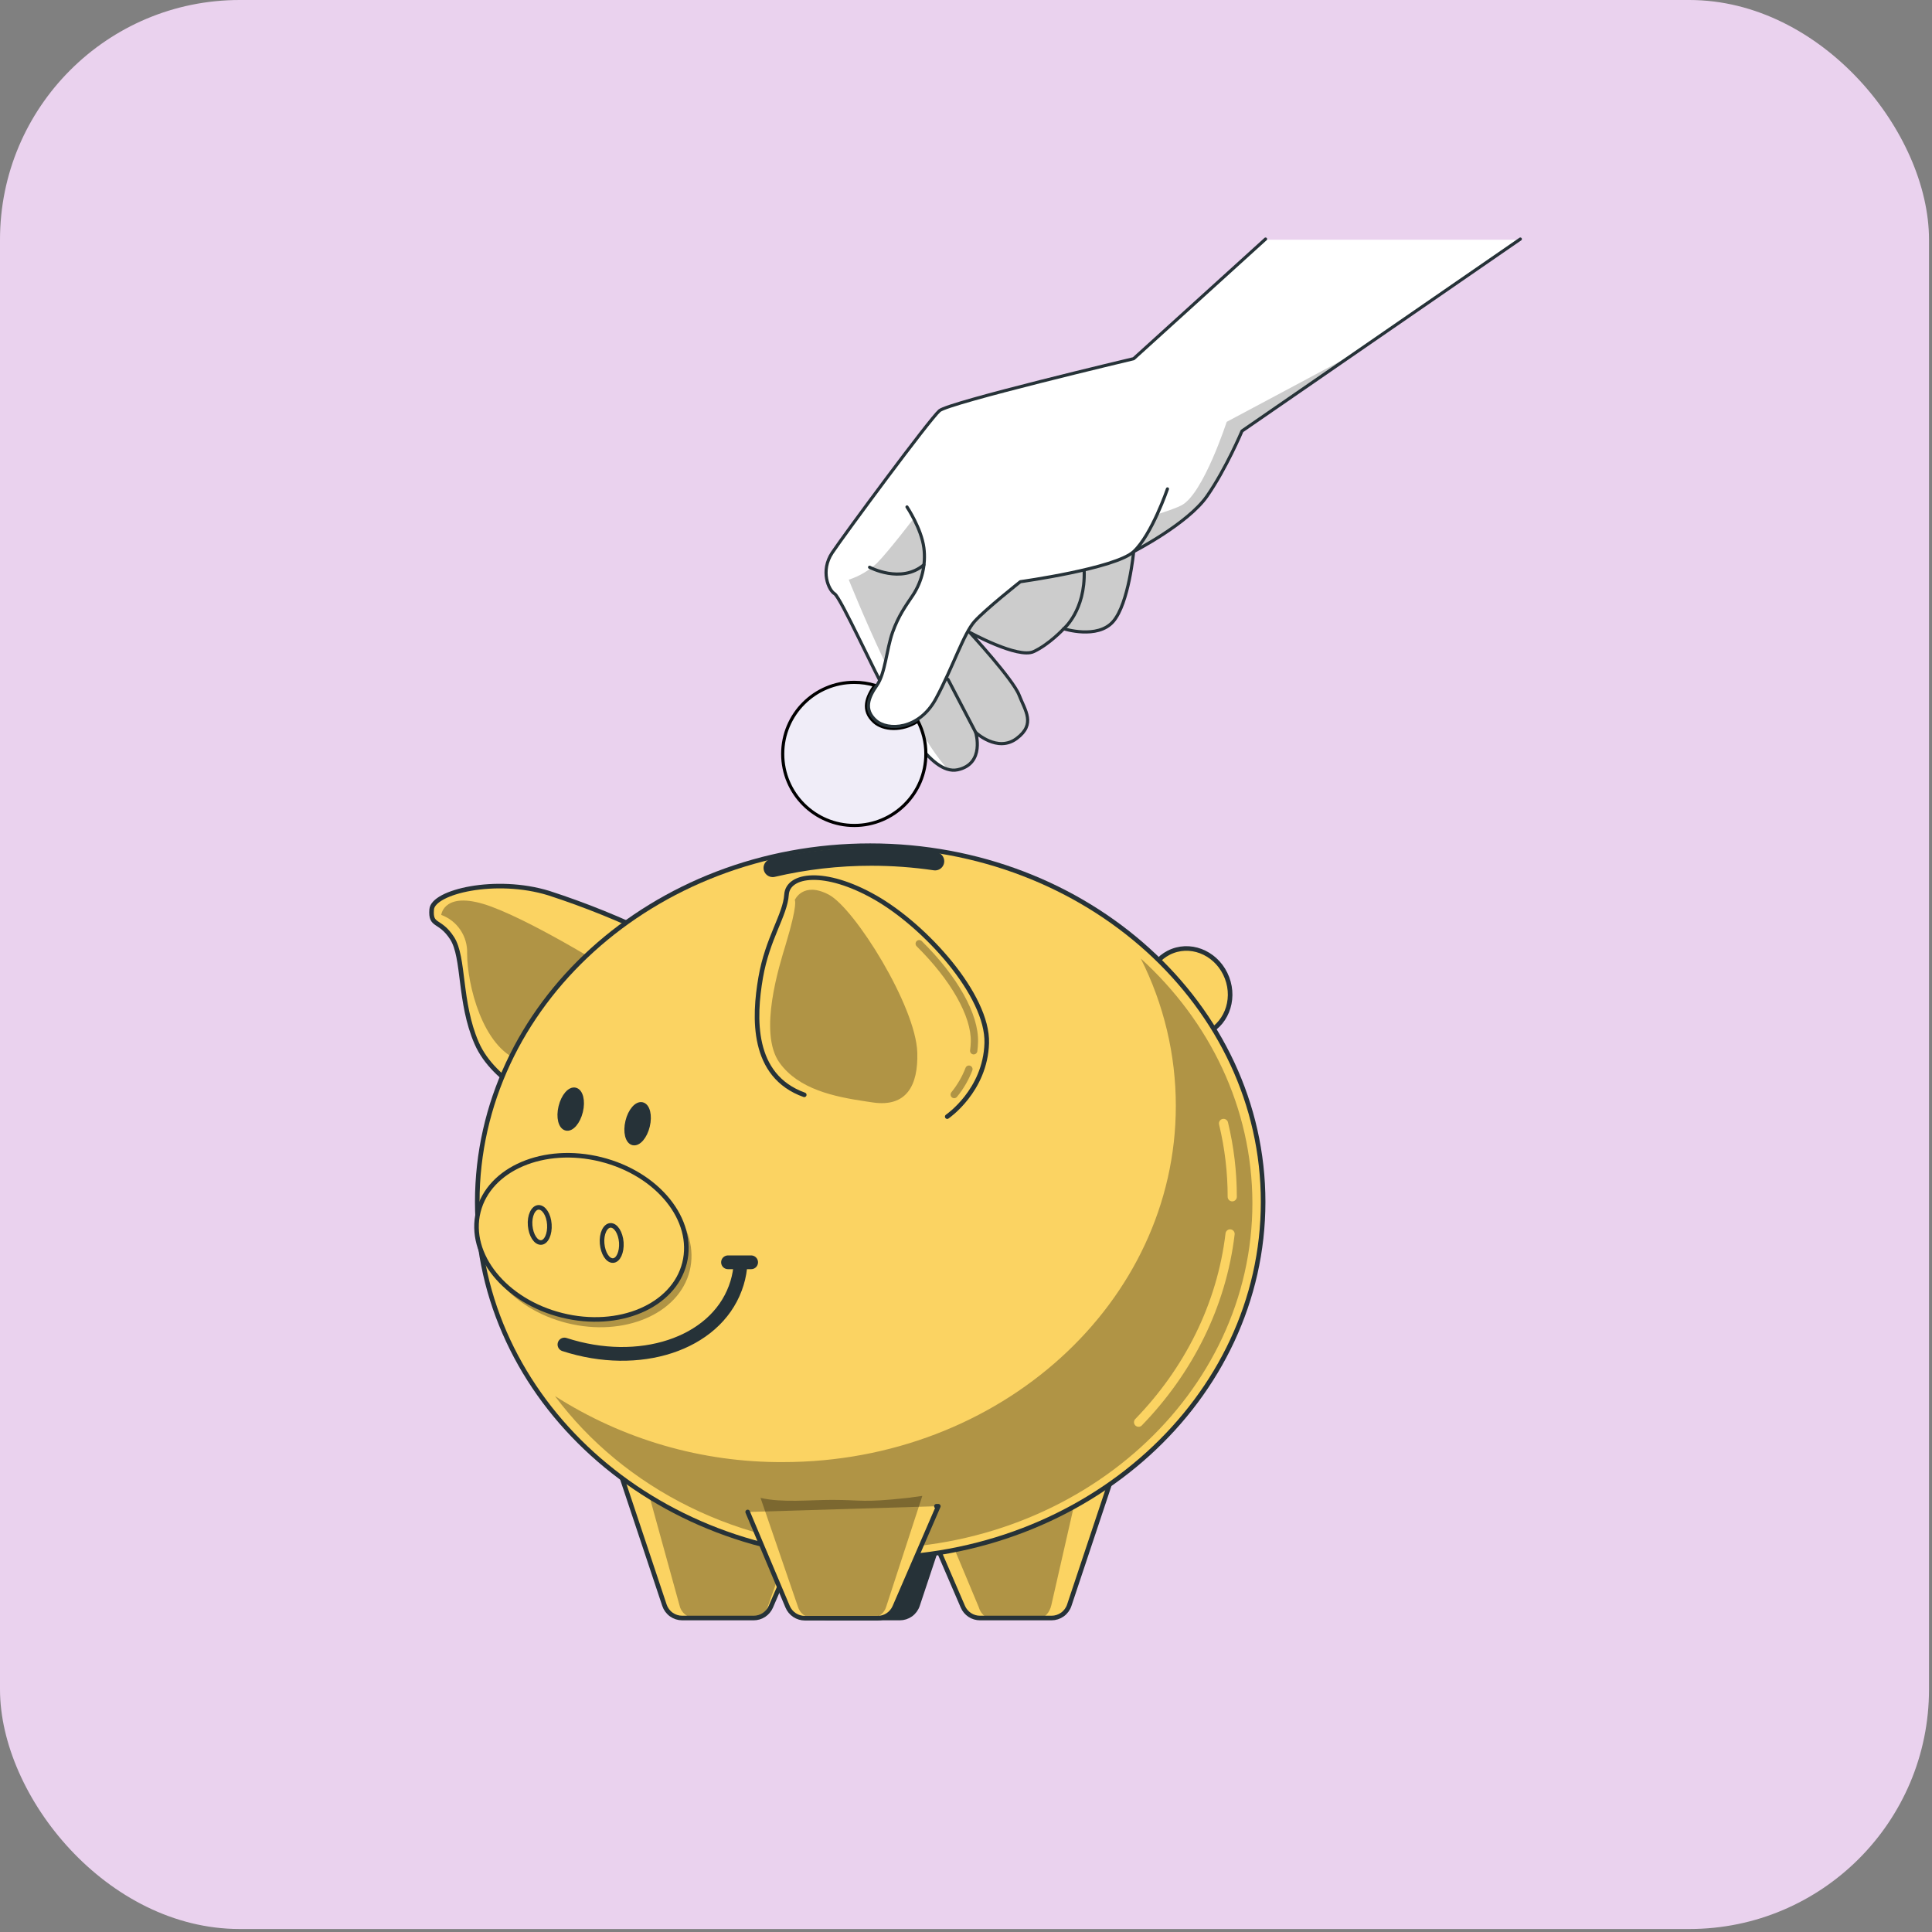 <svg width="129" height="129" viewBox="0 0 129 129" fill="none" xmlns="http://www.w3.org/2000/svg">
<rect x="0" y="0" width="129" height="129" fill="#808080" stroke="none"/>
<rect width="128.8" height="128.8" rx="16" fill="#EAD2EE"/>
<path d="M43.828 62.544C41.505 61.405 39.104 60.432 36.644 59.634C33.097 58.543 28.914 59.542 28.822 60.723C28.729 61.904 29.36 61.363 30.187 62.644C31.014 63.924 30.64 66.916 31.824 69.644C33.008 72.372 36.551 73.735 36.551 73.735L43.828 62.544Z" fill="#FBD362" stroke="#263238" stroke-width="0.306" stroke-linecap="round" stroke-linejoin="round"/>
<path opacity="0.3" d="M41.464 65.182C41.464 65.182 36.007 61.726 32.825 60.543C29.643 59.36 29.461 61.089 29.461 61.089C29.985 61.281 30.434 61.633 30.744 62.097C31.055 62.56 31.211 63.109 31.19 63.666C31.19 65.708 32.211 69.937 34.693 70.81C37.174 71.683 41.464 65.182 41.464 65.182Z" fill="black"/>
<path d="M80.4 69.043C81.826 68.502 82.511 66.821 81.929 65.29C81.348 63.759 79.72 62.957 78.293 63.499C76.867 64.04 76.183 65.721 76.764 67.252C77.346 68.783 78.974 69.585 80.4 69.043Z" fill="#FBD362" stroke="#263238" stroke-width="0.306" stroke-linecap="round" stroke-linejoin="round"/>
<path d="M41.305 98.002L44.366 107.182C44.449 107.431 44.608 107.647 44.821 107.801C45.034 107.954 45.289 108.036 45.552 108.036H50.322C50.566 108.036 50.805 107.965 51.009 107.831C51.213 107.697 51.373 107.506 51.47 107.282L53.604 102.33" fill="#FBD362"/>
<path opacity="0.3" d="M42.836 98.002L45.368 107.182C45.416 107.413 45.538 107.621 45.716 107.775C45.894 107.93 46.118 108.021 46.353 108.036H50.309C50.526 108.025 50.734 107.946 50.905 107.811C51.075 107.676 51.199 107.491 51.26 107.282L53.03 102.33" fill="black"/>
<path d="M41.305 98.002L44.366 107.182C44.449 107.431 44.608 107.647 44.821 107.801C45.034 107.954 45.289 108.036 45.552 108.036H50.322C50.566 108.036 50.805 107.965 51.009 107.831C51.213 107.697 51.373 107.506 51.47 107.282L53.604 102.33" stroke="#263238" stroke-width="0.306" stroke-linecap="round" stroke-linejoin="round"/>
<path d="M64.323 98.002L61.265 107.182C61.182 107.431 61.023 107.647 60.81 107.801C60.597 107.954 60.341 108.036 60.079 108.036H55.313C55.069 108.036 54.83 107.965 54.626 107.831C54.422 107.697 54.262 107.506 54.166 107.282L52.031 102.33" fill="#263238"/>
<path d="M64.323 98.002L61.265 107.182C61.182 107.431 61.023 107.647 60.81 107.801C60.597 107.954 60.341 108.036 60.079 108.036H55.313C55.069 108.036 54.83 107.965 54.626 107.831C54.422 107.697 54.262 107.506 54.166 107.282L52.031 102.33" stroke="#263238" stroke-width="0.306" stroke-linecap="round" stroke-linejoin="round"/>
<path d="M74.456 98.002L71.395 107.182C71.312 107.431 71.153 107.647 70.94 107.801C70.727 107.954 70.471 108.036 70.209 108.036H65.438C65.194 108.036 64.955 107.965 64.751 107.831C64.547 107.697 64.387 107.506 64.291 107.282L62.156 102.33" fill="#FBD362"/>
<path opacity="0.3" d="M72.289 98.002L70.196 107.182C70.079 107.692 69.754 108.036 69.386 108.036H66.124C65.784 108.036 65.476 107.74 65.34 107.282L63.312 102.432" fill="black"/>
<path d="M74.456 98.002L71.395 107.182C71.312 107.431 71.153 107.647 70.94 107.801C70.727 107.954 70.471 108.036 70.209 108.036H65.438C65.194 108.036 64.955 107.965 64.751 107.831C64.547 107.697 64.387 107.506 64.291 107.282L62.156 102.33" stroke="#263238" stroke-width="0.306" stroke-linecap="round" stroke-linejoin="round"/>
<path d="M58.103 104.042C72.593 104.042 84.339 93.392 84.339 80.254C84.339 67.117 72.593 56.467 58.103 56.467C43.613 56.467 31.867 67.117 31.867 80.254C31.867 93.392 43.613 104.042 58.103 104.042Z" fill="#FBD362"/>
<path opacity="0.3" d="M76.17 64.001C77.708 67.051 78.51 70.42 78.51 73.836C78.51 86.974 66.764 97.624 52.274 97.624C46.882 97.651 41.597 96.12 37.055 93.215C41.629 99.353 49.373 103.399 58.156 103.399C72.224 103.399 83.623 93.067 83.623 80.32C83.609 73.94 80.761 68.177 76.17 64.001Z" fill="black"/>
<path d="M58.103 104.042C72.593 104.042 84.339 93.392 84.339 80.254C84.339 67.117 72.593 56.467 58.103 56.467C43.613 56.467 31.867 67.117 31.867 80.254C31.867 93.392 43.613 104.042 58.103 104.042Z" stroke="#263238" stroke-width="0.306" stroke-linecap="round" stroke-linejoin="round"/>
<path d="M82.133 82.389C81.561 87.18 79.351 91.528 76.023 94.961" stroke="#FBD362" stroke-width="0.612" stroke-linecap="round" stroke-linejoin="round"/>
<path d="M81.695 75.01C82.082 76.615 82.278 78.26 82.277 79.91" stroke="#FBD362" stroke-width="0.612" stroke-linecap="round" stroke-linejoin="round"/>
<path d="M51.594 57.951C53.755 57.446 55.968 57.192 58.188 57.194C59.61 57.194 61.029 57.298 62.435 57.505" stroke="#263238" stroke-width="1.224" stroke-linecap="round" stroke-linejoin="round"/>
<path d="M63.246 74.557C63.246 74.557 65.793 72.828 65.885 69.647C65.977 66.465 61.791 61.829 58.427 59.918C55.063 58.007 52.606 58.373 52.516 59.736C52.426 61.099 51.243 62.646 50.789 65.282C50.336 67.918 50.151 71.829 53.7 73.102" fill="#FBD362"/>
<path d="M63.246 74.557C63.246 74.557 65.793 72.828 65.885 69.647C65.977 66.465 61.791 61.829 58.427 59.918C55.063 58.007 52.606 58.373 52.516 59.736C52.426 61.099 51.243 62.646 50.789 65.282C50.336 67.918 50.151 71.829 53.7 73.102" stroke="#263238" stroke-width="0.306" stroke-linecap="round" stroke-linejoin="round"/>
<path opacity="0.3" d="M57.77 73.535L58.291 73.613C60.528 73.935 61.313 72.476 61.248 70.284C61.158 67.192 57.066 60.645 55.337 59.736C53.608 58.826 53.065 60.099 53.065 60.099C53.065 60.099 53.307 60.262 52.456 63.087C52.063 64.391 50.6 68.94 52.048 70.958C53.329 72.74 55.708 73.227 57.77 73.535Z" fill="black"/>
<path opacity="0.3" d="M65.016 70.402H64.982C64.95 70.398 64.919 70.388 64.892 70.371C64.864 70.355 64.84 70.334 64.82 70.309C64.801 70.283 64.787 70.254 64.779 70.223C64.771 70.192 64.769 70.16 64.773 70.128C64.799 69.942 64.815 69.754 64.819 69.566C64.868 67.868 63.483 65.431 61.205 63.184C61.183 63.161 61.164 63.134 61.152 63.105C61.14 63.075 61.133 63.044 61.133 63.012C61.133 62.98 61.139 62.948 61.151 62.919C61.163 62.889 61.181 62.862 61.203 62.839C61.225 62.816 61.252 62.798 61.282 62.786C61.311 62.773 61.343 62.767 61.375 62.767C61.407 62.766 61.438 62.773 61.468 62.785C61.498 62.797 61.525 62.814 61.547 62.837C63.953 65.213 65.358 67.732 65.304 69.578C65.299 69.784 65.283 69.989 65.256 70.194C65.248 70.251 65.219 70.304 65.175 70.343C65.131 70.381 65.074 70.402 65.016 70.402Z" fill="black"/>
<path opacity="0.3" d="M63.712 73.327C63.666 73.327 63.621 73.314 63.582 73.29C63.544 73.265 63.512 73.23 63.492 73.189C63.473 73.147 63.465 73.101 63.47 73.056C63.476 73.01 63.494 72.967 63.523 72.931C63.923 72.442 64.242 71.892 64.469 71.302C64.492 71.242 64.537 71.193 64.596 71.167C64.655 71.141 64.722 71.138 64.782 71.161C64.842 71.184 64.891 71.23 64.917 71.289C64.943 71.347 64.945 71.414 64.922 71.474C64.677 72.112 64.332 72.708 63.899 73.237C63.876 73.265 63.848 73.287 63.816 73.303C63.783 73.318 63.748 73.326 63.712 73.327Z" fill="black"/>
<path opacity="0.3" d="M46.05 84.857C46.767 81.983 44.267 78.884 40.465 77.936C36.664 76.987 33.001 78.549 32.283 81.423C31.566 84.297 34.066 87.396 37.868 88.344C41.669 89.292 45.333 87.731 46.05 84.857Z" fill="black"/>
<path d="M45.706 84.335C46.424 81.461 43.923 78.362 40.122 77.414C36.32 76.466 32.657 78.027 31.939 80.901C31.222 83.775 33.722 86.874 37.524 87.823C41.326 88.771 44.989 87.21 45.706 84.335Z" fill="#FBD362" stroke="#263238" stroke-width="0.306" stroke-linecap="round" stroke-linejoin="round"/>
<path d="M36.681 81.75C36.725 82.4 36.475 82.948 36.126 82.963C35.776 82.977 35.454 82.478 35.398 81.828C35.342 81.178 35.604 80.628 35.956 80.615C36.308 80.603 36.638 81.098 36.681 81.75Z" stroke="#263238" stroke-width="0.306" stroke-linecap="round" stroke-linejoin="round"/>
<path d="M41.486 82.956C41.529 83.608 41.28 84.154 40.931 84.168C40.581 84.183 40.259 83.683 40.203 83.031C40.147 82.379 40.409 81.833 40.761 81.819C41.112 81.804 41.435 82.304 41.486 82.956Z" stroke="#263238" stroke-width="0.306" stroke-linecap="round" stroke-linejoin="round"/>
<path d="M49.424 84.641C49.373 85.107 49.264 85.566 49.099 86.006C47.707 89.767 42.667 91.394 37.688 89.774" stroke="#263238" stroke-width="0.918" stroke-linecap="round" stroke-linejoin="round"/>
<path d="M48.609 84.284H50.154" stroke="#263238" stroke-width="0.918" stroke-linecap="round" stroke-linejoin="round"/>
<path d="M38.769 74.217C38.599 74.922 38.165 75.429 37.798 75.337C37.432 75.245 37.272 74.61 37.444 73.897C37.617 73.184 38.048 72.684 38.414 72.774C38.781 72.864 38.941 73.509 38.769 74.217Z" fill="#263238" stroke="#263238" stroke-width="0.306" stroke-linecap="round" stroke-linejoin="round"/>
<path d="M43.236 75.191C43.407 74.483 43.248 73.837 42.882 73.749C42.517 73.661 42.081 74.164 41.911 74.872C41.74 75.58 41.898 76.226 42.264 76.314C42.63 76.402 43.065 75.899 43.236 75.191Z" fill="#263238" stroke="#263238" stroke-width="0.306" stroke-linecap="round" stroke-linejoin="round"/>
<path d="M49.922 100.955L52.59 107.284C52.686 107.511 52.846 107.704 53.051 107.84C53.256 107.975 53.496 108.048 53.742 108.048H58.593C58.836 108.048 59.075 107.976 59.278 107.843C59.482 107.709 59.642 107.519 59.74 107.296L62.651 100.572H62.525" fill="#FBD362"/>
<path opacity="0.3" d="M55.557 100.148C54.019 100.148 52.229 100.349 50.781 100.014L53.275 107.272C53.334 107.483 53.458 107.669 53.629 107.806C53.8 107.943 54.009 108.024 54.228 108.036H58.225C58.441 108.024 58.648 107.945 58.818 107.81C58.987 107.676 59.11 107.492 59.171 107.284L61.584 99.881L60.614 100.014C57.536 100.349 57.616 100.148 55.557 100.148Z" fill="black"/>
<path d="M49.922 100.955L52.59 107.284C52.686 107.511 52.846 107.704 53.051 107.84C53.256 107.975 53.496 108.048 53.742 108.048H58.593C58.836 108.048 59.075 107.976 59.278 107.843C59.482 107.709 59.642 107.519 59.74 107.296L62.651 100.572H62.525" stroke="#263238" stroke-width="0.306" stroke-linecap="round" stroke-linejoin="round"/>
<path d="M101.424 16.006L82.928 28.779C82.928 28.779 81.881 31.274 80.593 33.126C79.305 34.978 75.694 36.829 75.694 36.829C75.694 36.829 75.374 40.289 74.327 41.497C73.28 42.705 71.026 41.981 71.026 41.981C71.026 41.981 70.059 43.028 69.012 43.51C67.965 43.992 64.746 42.222 64.746 42.222C64.746 42.222 67.642 45.361 68.045 46.408C68.448 47.454 69.174 48.339 67.886 49.306C66.598 50.272 65.146 48.903 65.146 48.903C65.146 48.903 65.793 50.996 63.941 51.398C62.089 51.801 60.071 47.775 59.265 46.408C58.46 45.041 56.125 39.886 55.725 39.645C55.324 39.404 54.76 38.117 55.565 36.909C56.371 35.701 62.084 27.974 62.728 27.423C63.372 26.872 75.694 23.95 75.694 23.95L84.457 16.006" fill="white"/>
<path opacity="0.2" d="M81.907 28.167C81.907 28.167 80.348 32.954 78.909 33.728C77.471 34.503 69.284 36.604 66.076 36.162C62.867 35.719 61.097 34.503 61.097 34.503C61.097 34.503 59.327 36.825 58.553 37.6C58.013 38.1 57.372 38.478 56.672 38.706C56.672 38.706 60.522 48.375 63.29 51.368C63.505 51.434 63.734 51.445 63.954 51.399C65.806 50.996 65.16 48.904 65.16 48.904C65.16 48.904 66.609 50.271 67.899 49.306C69.189 48.342 68.461 47.455 68.058 46.408C67.656 45.362 64.748 42.223 64.748 42.223C64.748 42.223 67.968 43.993 69.014 43.51C70.061 43.028 71.028 41.98 71.028 41.98C71.028 41.98 73.283 42.705 74.329 41.497C75.376 40.289 75.697 36.83 75.697 36.83C75.697 36.83 79.319 34.978 80.609 33.127C81.899 31.275 82.943 28.78 82.943 28.78L90.325 23.673L81.907 28.167Z" fill="black"/>
<path d="M101.513 15.962L82.928 28.779C82.928 28.779 81.881 31.275 80.593 33.126C79.305 34.978 75.694 36.829 75.694 36.829C75.694 36.829 75.374 40.289 74.327 41.497C73.28 42.705 71.026 41.981 71.026 41.981C71.026 41.981 70.059 43.028 69.012 43.51C67.965 43.992 64.746 42.222 64.746 42.222C64.746 42.222 67.642 45.361 68.045 46.408C68.448 47.454 69.174 48.339 67.886 49.306C66.598 50.273 65.146 48.903 65.146 48.903C65.146 48.903 65.793 50.996 63.941 51.398C62.089 51.801 60.071 47.775 59.265 46.408C58.46 45.041 56.125 39.886 55.725 39.645C55.324 39.404 54.76 38.117 55.565 36.909C56.371 35.701 62.084 27.974 62.728 27.423C63.372 26.872 75.694 23.95 75.694 23.95L84.501 15.962" stroke="#263238" stroke-width="0.21" stroke-linecap="round" stroke-linejoin="round"/>
<path d="M60.56 33.849C60.56 33.849 61.527 35.298 61.689 36.588C61.826 37.687 61.569 38.799 60.963 39.727C60.481 40.45 59.998 41.094 59.596 42.222C59.193 43.35 59.113 44.959 58.549 45.761C57.985 46.565 57.664 47.37 58.467 48.095C59.27 48.821 61.366 48.739 62.494 46.646C63.623 44.554 64.346 42.3 65.07 41.494C65.793 40.689 68.13 38.84 68.13 38.84C68.13 38.84 74.489 37.955 75.697 36.829C76.906 35.703 77.952 32.644 77.952 32.644" fill="white"/>
<path d="M57.041 45.56C57.518 45.56 57.979 45.63 58.414 45.76C58.14 46.156 57.916 46.564 57.864 46.972C57.809 47.401 57.945 47.816 58.37 48.2C58.972 48.744 60.21 48.849 61.289 48.147C61.628 48.803 61.82 49.548 61.82 50.338C61.82 52.977 59.68 55.116 57.041 55.116C54.401 55.116 52.261 52.977 52.261 50.338C52.261 47.699 54.401 45.56 57.041 45.56Z" fill="#F0EDF8" stroke="black" stroke-width="0.21"/>
<path d="M60.56 33.849C60.56 33.849 61.527 35.298 61.689 36.588C61.826 37.687 61.569 38.799 60.963 39.727C60.481 40.45 59.998 41.094 59.596 42.222C59.193 43.35 59.113 44.959 58.549 45.761C57.985 46.565 57.664 47.37 58.467 48.095C59.27 48.821 61.366 48.739 62.494 46.646C63.623 44.554 64.346 42.3 65.07 41.494C65.793 40.689 68.13 38.84 68.13 38.84C68.13 38.84 74.489 37.955 75.697 36.829C76.906 35.703 77.952 32.644 77.952 32.644" stroke="#263238" stroke-width="0.21" stroke-linecap="round" stroke-linejoin="round"/>
<path d="M58.062 37.875C58.062 37.875 60.158 39.001 61.687 37.714" stroke="#263238" stroke-width="0.21" stroke-linecap="round" stroke-linejoin="round"/>
<path d="M65.147 48.903L63.297 45.361" stroke="#263238" stroke-width="0.21" stroke-linecap="round" stroke-linejoin="round"/>
<path d="M71.023 41.982C71.023 41.982 72.473 40.774 72.391 38.117" stroke="#263238" stroke-width="0.21" stroke-linecap="round" stroke-linejoin="round"/>
</svg>
